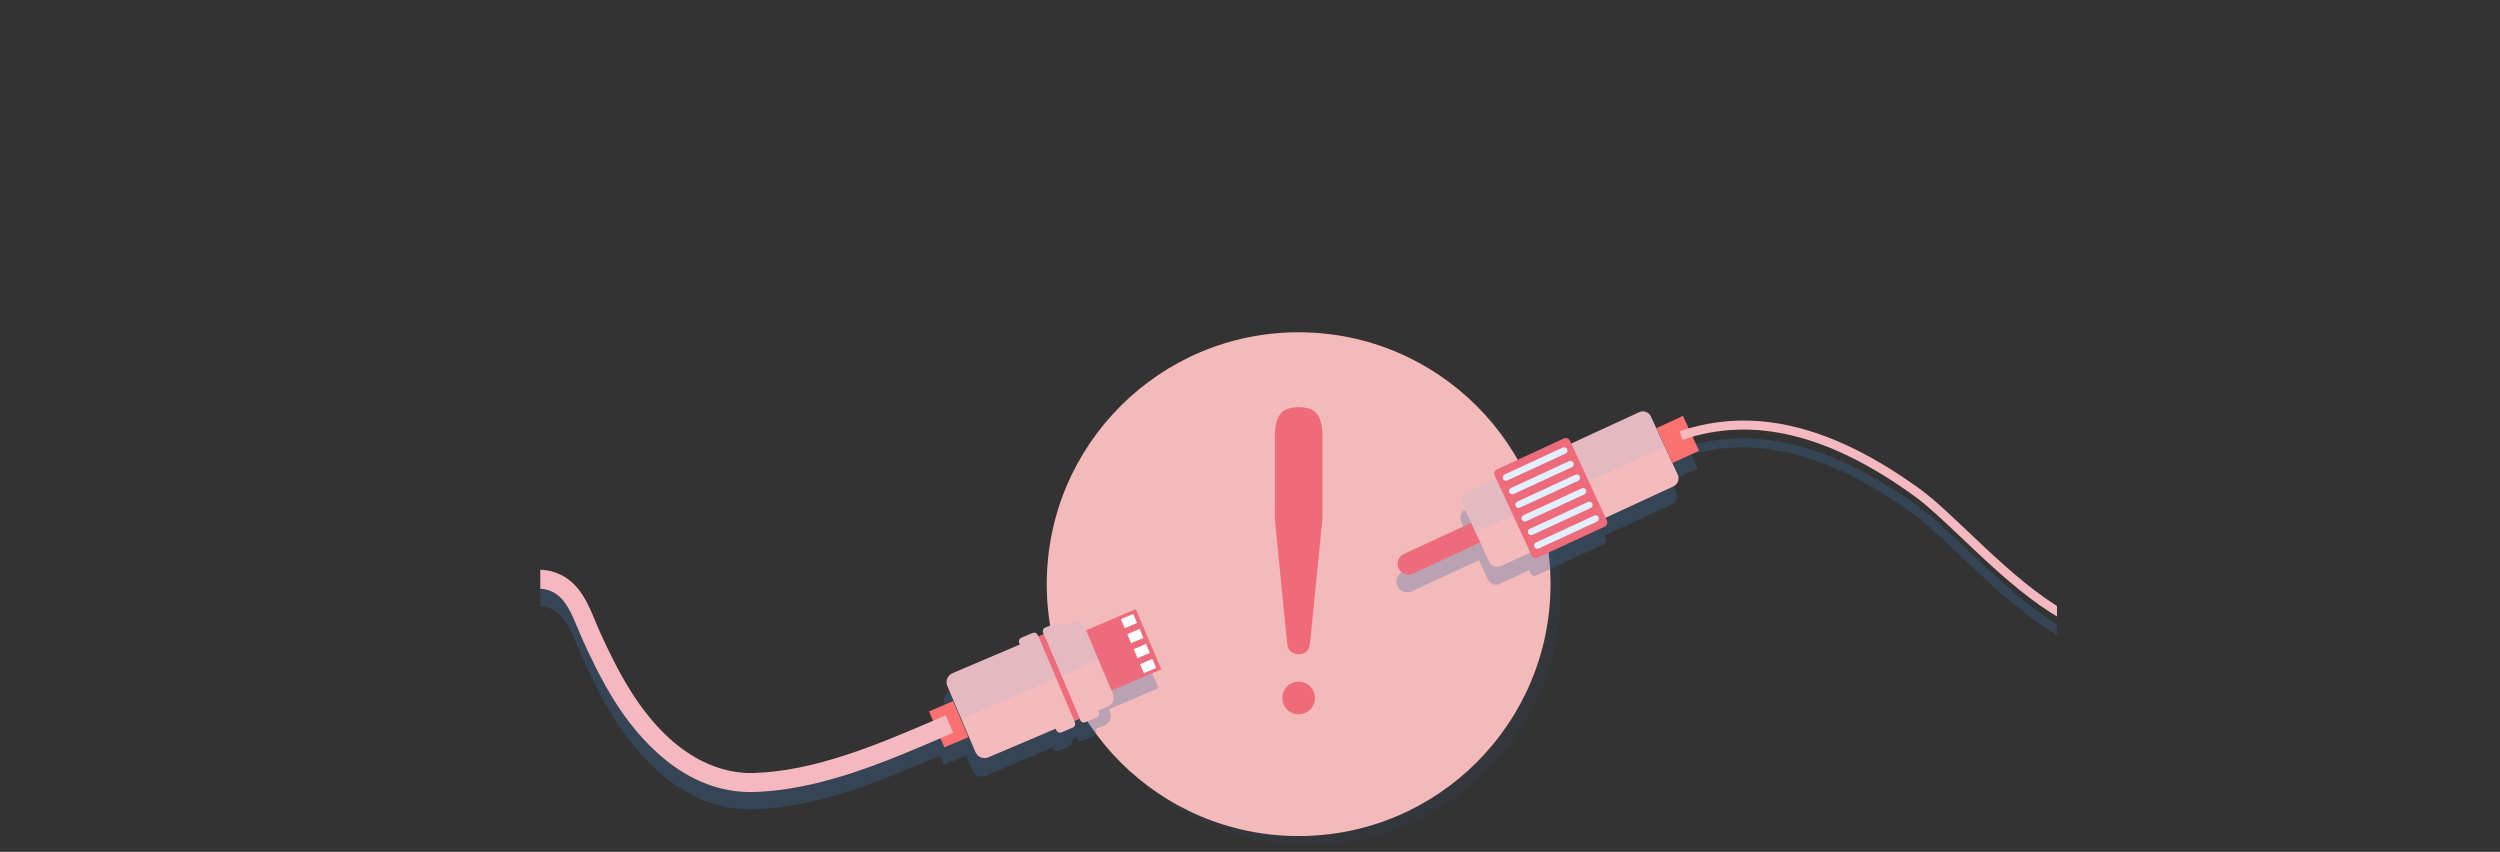 <?xml version="1.0" encoding="utf-8"?>
<svg viewBox="-2880.006 -1558.387 4944.946 1684.865" width="4944.95px" height="1684.86px" preserveAspectRatio="none" xmlns="http://www.w3.org/2000/svg"><rect x="-2880.006" y="-1558.387" width="4944.946" height="1684.865" fill="#333333" stroke="none"/><g transform="matrix(1, 0, 0, 1, -1811.311, -1311.313)" id="object-1"><defs><rect id="SVGID_1_" width="3000" height="2025"/></defs><clipPath id="SVGID_00000114053871486078685360000002714882756536569473_"><rect width="3000" height="2025" style="overflow: visible;"/></clipPath><g style="clip-path:url(#SVGID_00000114053871486078685360000002714882756536569473_);"><defs><rect id="SVGID_00000080206231586168124700000008278943680198268849_" width="3000" height="2025"/></defs><clipPath id="SVGID_00000011027012534511724200000002853774834016673959_"><rect width="3000" height="2025" style="overflow: visible;"/></clipPath><circle style="opacity:0.08;clip-path:url(#SVGID_00000011027012534511724200000002853774834016673959_);fill:#3B6FA3;" cx="1520.025" cy="925.681" r="498.224"/><circle style="clip-path: url(&quot;#SVGID_00000011027012534511724200000002853774834016673959_&quot;); fill: rgb(244, 186, 186);" cx="1500" cy="908.392" r="498.224"/><g style="clip-path:url(#SVGID_00000011027012534511724200000002853774834016673959_);"><path style="opacity:0.31;fill:#3B6FA3;" d="M1124.57,1155.887l98.308-41.797l-50.594-119.002l-98.308,41.797l-2.481-5.836&#10;&#9;&#9;&#9;&#9;c-4.206-9.892-15.633-14.501-25.525-10.296l-18.896,8.034l-1.397-3.285c-1.638-3.853-6.089-5.648-9.942-4.01l-22.66,9.634&#10;&#9;&#9;&#9;&#9;c-3.853,1.638-5.648,6.089-4.01,9.942l1.397,3.285l-10.707,4.552l-1.397-3.286c-1.638-3.853-6.089-5.648-9.942-4.01l-22.66,9.634&#10;&#9;&#9;&#9;&#9;c-3.853,1.638-5.648,6.089-4.01,9.942l1.397,3.286l-133.181,56.623c-9.891,4.205-14.501,15.633-10.295,25.525l12.472,29.335&#10;&#9;&#9;&#9;&#9;l-44.211,18.797l7.767,18.268c-110.468,47.549-234.719,99.803-355.232,103.245c-51.589,1.473-151.704-17.622-242.509-162.1&#10;&#9;&#9;&#9;&#9;c-24.806-39.464-44.929-81.69-61.342-117.79c-2.849-6.265-5.61-12.967-8.534-20.061c-14.06-34.128-29.998-72.809-67.211-91.578&#10;&#9;&#9;&#9;&#9;c-53.159-26.81-100.625,3.327-138.765,27.544c-4.638,2.945-9.213,5.85-13.724,8.608c-12.165,7.436-24.694,15.504-36.808,23.308&#10;&#9;&#9;&#9;&#9;c-63.795,41.088-129.761,83.576-201.345,76.497c-64.573-6.385-122.211-49.084-154.179-114.232&#10;&#9;&#9;&#9;&#9;c-63.96-130.34-53.344-262.173,32.459-403.035c75.627-124.155,195.502-234.107,301.266-331.115&#10;&#9;&#9;&#9;&#9;c15.999-14.676,31.111-28.536,45.921-42.306c30.096-27.983,64.022-61.328,85.702-102.996&#10;&#9;&#9;&#9;&#9;C-13.925,19.572-9.967-31.356-27.747-72.72c-15.202-35.395-47.106-65.576-94.808-89.729&#10;&#9;&#9;&#9;&#9;c-77.135-39.055-159.305-55.518-244.231-48.929c-73.639,5.713-151.522,29.023-231.481,69.283&#10;&#9;&#9;&#9;&#9;c-142.958,71.978-270.667,184.419-387.38,295.205l-83.048,78.831l25.842,27.225l83.048-78.831&#10;&#9;&#9;&#9;&#9;C-845.177,71.528-719.997-38.78-581.388-108.568c75.579-38.054,148.759-60.053,217.507-65.387&#10;&#9;&#9;&#9;&#9;c77.969-6.049,153.458,9.09,224.369,44.995c39.64,20.07,65.645,43.98,77.279,71.062c13.117,30.515,9.501,70.731-9.672,107.579&#10;&#9;&#9;&#9;&#9;c-18.918,36.362-50.162,66.985-77.962,92.832c-14.716,13.684-29.784,27.502-45.735,42.133&#10;&#9;&#9;&#9;&#9;c-107.6,98.694-229.556,210.553-307.95,339.252c-43.523,71.451-68.531,139.434-76.454,207.835&#10;&#9;&#9;&#9;&#9;c-9.012,77.816,5.238,155.624,42.356,231.26c7.201,14.675,15.528,28.379,24.843,41.016&#10;&#9;&#9;&#9;&#9;c39.483,53.577,96.553,87.825,159.339,94.035c84.603,8.367,159.385-39.798,225.363-82.293&#10;&#9;&#9;&#9;&#9;c12.482-8.04,24.272-15.633,36.061-22.839c4.691-2.867,9.446-5.885,14.266-8.945c40.842-25.932,69.99-41.732,101.743-25.717&#10;&#9;&#9;&#9;&#9;c24.74,12.471,37.282,42.918,49.41,72.36c2.92,7.089,5.94,14.419,9.068,21.298c16.93,37.239,37.744,80.881,63.735,122.23&#10;&#9;&#9;&#9;&#9;c43.24,68.799,136.515,183.61,275.359,179.644c127.535-3.642,255.323-57.357,368.846-106.22l7.838,18.435l44.211-18.797&#10;&#9;&#9;&#9;&#9;l12.794,30.093c4.205,9.891,15.633,14.5,25.524,10.295l133.181-56.623l1.397,3.286c1.638,3.853,6.089,5.649,9.942,4.01&#10;&#9;&#9;&#9;&#9;l22.66-9.634c3.853-1.638,5.648-6.089,4.01-9.942l-1.397-3.286l10.708-4.552l1.397,3.286c1.638,3.853,6.089,5.648,9.942,4.01&#10;&#9;&#9;&#9;&#9;l22.66-9.634c3.853-1.638,5.648-6.089,4.01-9.942l-1.397-3.285l18.896-8.034c9.891-4.205,14.501-15.633,10.295-25.524&#10;&#9;&#9;&#9;&#9;L1124.57,1155.887z"/><g><g><g><g><g><defs><path id="XMLID_1_" d="M1068.164,1177.441c1.638,3.853,6.089,5.648,9.942,4.01l22.66-9.634&#10;&#9;&#9;&#9;&#9;&#9;&#9;&#9;&#9;&#9;&#9;c3.853-1.638,5.648-6.089,4.01-9.942l-1.397-3.285l18.896-8.034c9.891-4.205,14.501-15.633,10.295-25.524l-55.557-130.674&#10;&#9;&#9;&#9;&#9;&#9;&#9;&#9;&#9;&#9;&#9;c-4.206-9.892-15.633-14.501-25.525-10.296l-18.896,8.034l-1.397-3.285c-1.638-3.853-6.089-5.648-9.942-4.01l-22.66,9.634&#10;&#9;&#9;&#9;&#9;&#9;&#9;&#9;&#9;&#9;&#9;c-3.853,1.638-5.648,6.089-4.01,9.942l1.397,3.285l-10.707,4.552l-1.397-3.285c-1.638-3.853-6.089-5.648-9.942-4.01&#10;&#9;&#9;&#9;&#9;&#9;&#9;&#9;&#9;&#9;&#9;l-22.66,9.634c-3.853,1.638-5.648,6.089-4.01,9.942l1.397,3.286l-133.181,56.623c-9.891,4.205-14.501,15.633-10.295,25.525&#10;&#9;&#9;&#9;&#9;&#9;&#9;&#9;&#9;&#9;&#9;l55.558,130.675c4.205,9.891,15.633,14.5,25.524,10.295l133.181-56.623l1.397,3.286c1.638,3.853,6.089,5.648,9.942,4.01&#10;&#9;&#9;&#9;&#9;&#9;&#9;&#9;&#9;&#9;&#9;l22.66-9.634c3.853-1.638,5.648-6.089,4.01-9.942l-1.397-3.286l10.707-4.552L1068.164,1177.441z"/></defs><path d="M1068.164,1177.441c1.638,3.853,6.089,5.648,9.942,4.01l22.66-9.634&#10;&#9;&#9;&#9;&#9;&#9;&#9;&#9;&#9;&#9;&#9;c3.853-1.638,5.648-6.089,4.01-9.942l-1.397-3.285l18.896-8.034c9.891-4.205,14.501-15.633,10.295-25.524l-55.557-130.674&#10;&#9;&#9;&#9;&#9;&#9;&#9;&#9;&#9;&#9;&#9;c-4.206-9.892-15.633-14.501-25.525-10.296l-18.896,8.034l-1.397-3.285c-1.638-3.853-6.089-5.648-9.942-4.01l-22.66,9.634&#10;&#9;&#9;&#9;&#9;&#9;&#9;&#9;&#9;&#9;&#9;c-3.853,1.638-5.648,6.089-4.01,9.942l1.397,3.285l-10.707,4.552l-1.397-3.285c-1.638-3.853-6.089-5.648-9.942-4.01&#10;&#9;&#9;&#9;&#9;&#9;&#9;&#9;&#9;&#9;&#9;l-22.66,9.634c-3.853,1.638-5.648,6.089-4.01,9.942l1.397,3.286l-133.181,56.623c-9.891,4.205-14.501,15.633-10.295,25.525&#10;&#9;&#9;&#9;&#9;&#9;&#9;&#9;&#9;&#9;&#9;l55.558,130.675c4.205,9.891,15.633,14.5,25.524,10.295l133.181-56.623l1.397,3.286c1.638,3.853,6.089,5.648,9.942,4.01&#10;&#9;&#9;&#9;&#9;&#9;&#9;&#9;&#9;&#9;&#9;l22.66-9.634c3.853-1.638,5.648-6.089,4.01-9.942l-1.397-3.286l10.707-4.552L1068.164,1177.441z" style="overflow: visible; fill: rgb(245, 186, 187);"/><clipPath id="XMLID_00000150092952159889562820000004888898784391116714_"><path d="M1068.164,1177.441c1.638,3.853,6.089,5.648,9.942,4.01l22.66-9.634&#10;&#9;&#9;&#9;&#9;&#9;&#9;&#9;&#9;&#9;&#9;c3.853-1.638,5.648-6.089,4.01-9.942l-1.397-3.285l18.896-8.034c9.891-4.205,14.501-15.633,10.295-25.524l-55.557-130.674&#10;&#9;&#9;&#9;&#9;&#9;&#9;&#9;&#9;&#9;&#9;c-4.206-9.892-15.633-14.501-25.525-10.296l-18.896,8.034l-1.397-3.285c-1.638-3.853-6.089-5.648-9.942-4.01l-22.66,9.634&#10;&#9;&#9;&#9;&#9;&#9;&#9;&#9;&#9;&#9;&#9;c-3.853,1.638-5.648,6.089-4.01,9.942l1.397,3.285l-10.707,4.552l-1.397-3.285c-1.638-3.853-6.089-5.648-9.942-4.01&#10;&#9;&#9;&#9;&#9;&#9;&#9;&#9;&#9;&#9;&#9;l-22.66,9.634c-3.853,1.638-5.648,6.089-4.01,9.942l1.397,3.286l-133.181,56.623c-9.891,4.205-14.501,15.633-10.295,25.525&#10;&#9;&#9;&#9;&#9;&#9;&#9;&#9;&#9;&#9;&#9;l55.558,130.675c4.205,9.891,15.633,14.5,25.524,10.295l133.181-56.623l1.397,3.286c1.638,3.853,6.089,5.648,9.942,4.01&#10;&#9;&#9;&#9;&#9;&#9;&#9;&#9;&#9;&#9;&#9;l22.66-9.634c3.853-1.638,5.648-6.089,4.01-9.942l-1.397-3.286l10.707-4.552L1068.164,1177.441z" style="overflow: visible;"/></clipPath><polyline style="opacity:0.14;clip-path:url(#XMLID_00000150092952159889562820000004888898784391116714_);fill:#86B2E8;" points="&#10;&#9;&#9;&#9;&#9;&#9;&#9;&#9;&#9;&#9;831.007,1174.566 1123.621,1051.208 1068.108,947.377 773.063,1076.909 799.667,1146.619 831.007,1174.566 &#9;&#9;&#9;&#9;&#9;&#9;&#9;&#9;"/></g><rect x="1089.291" y="985.384" transform="matrix(0.391 0.92 -0.92 0.391 1658.427 -429.6)" style="fill: rgb(238, 107, 123);" width="129.31" height="106.824"/><g><rect x="1154.799" y="968.621" transform="matrix(0.391 0.92 -0.92 0.391 1612.459 -473.914)" style="fill:#FFFFFF;" width="19.313" height="26.519"/><rect x="1167.415" y="998.295" transform="matrix(0.391 0.92 -0.92 0.391 1647.447 -467.461)" style="fill:#FFFFFF;" width="19.313" height="26.519"/><rect x="1180.031" y="1027.968" transform="matrix(0.391 0.92 -0.92 0.391 1682.442 -461.005)" style="fill:#FFFFFF;" width="19.313" height="26.519"/><rect x="1192.647" y="1057.642" transform="matrix(0.391 0.92 -0.92 0.391 1717.402 -454.562)" style="fill:#FFFFFF;" width="19.313" height="26.519"/></g></g><rect x="935.561" y="1087.367" transform="matrix(0.391 0.92 -0.92 0.391 1630.61 -278.763)" style="fill: rgb(238, 107, 123);" width="180.917" height="11.635"/></g><rect x="769.057" y="1160.125" transform="matrix(0.391 0.92 -0.92 0.391 1583.145 -21.424)" style="fill: rgb(252, 113, 112);" width="77.419" height="51.705"/></g><path style="fill: rgb(245, 184, 193);" d="M-511.906,969.727c-9.314-12.637-17.642-26.341-24.843-41.016&#10;&#9;&#9;&#9;&#9;&#9;c-37.118-75.637-51.368-153.445-42.356-231.26c7.922-68.401,32.93-136.384,76.454-207.835&#10;&#9;&#9;&#9;&#9;&#9;c78.394-128.699,200.35-240.559,307.95-339.252c15.952-14.631,31.019-28.45,45.735-42.133&#10;&#9;&#9;&#9;&#9;&#9;c27.799-25.847,59.044-56.47,77.962-92.832c19.173-36.848,22.789-77.064,9.672-107.579&#10;&#9;&#9;&#9;&#9;&#9;c-11.634-27.082-37.639-50.992-77.279-71.062c-70.911-35.905-146.4-51.044-224.369-44.995&#10;&#9;&#9;&#9;&#9;&#9;c-68.749,5.334-141.928,27.333-217.507,65.387C-719.096-73.062-844.276,37.246-958.903,146.053l-83.048,78.831l-25.842-27.225&#10;&#9;&#9;&#9;&#9;&#9;l83.048-78.831C-868.032,8.042-740.323-104.4-597.365-176.377c79.959-40.26,157.842-63.57,231.481-69.283&#10;&#9;&#9;&#9;&#9;&#9;c84.925-6.59,167.095,9.874,244.231,48.929c47.703,24.153,79.606,54.335,94.808,89.729&#10;&#9;&#9;&#9;&#9;&#9;C-9.066-65.637-13.024-14.71-37.703,32.724c-21.681,41.668-55.606,75.013-85.702,102.996&#10;&#9;&#9;&#9;&#9;&#9;c-14.811,13.77-29.922,27.63-45.921,42.306c-105.764,97.009-225.639,206.96-301.267,331.115&#10;&#9;&#9;&#9;&#9;&#9;c-85.803,140.861-96.419,272.694-32.459,403.034c31.968,65.148,89.606,107.847,154.179,114.232&#10;&#9;&#9;&#9;&#9;&#9;c71.583,7.08,137.55-35.408,201.345-76.497c12.115-7.804,24.643-15.871,36.809-23.308c4.511-2.758,9.086-5.662,13.724-8.608&#10;&#9;&#9;&#9;&#9;&#9;c38.14-24.217,85.606-54.354,138.765-27.544c37.213,18.769,53.152,57.45,67.211,91.578c2.924,7.094,5.685,13.796,8.534,20.061&#10;&#9;&#9;&#9;&#9;&#9;c16.413,36.1,36.536,78.326,61.342,117.79c90.805,144.478,190.92,163.572,242.509,162.1&#10;&#9;&#9;&#9;&#9;&#9;c123.746-3.534,251.436-58.535,364.095-107.061l16.314-7.022l14.821,34.486l-16.286,7.01&#10;&#9;&#9;&#9;&#9;&#9;c-115.752,49.858-246.947,106.369-377.872,110.107c-138.845,3.965-232.119-110.845-275.359-179.644&#10;&#9;&#9;&#9;&#9;&#9;c-25.991-41.349-46.804-84.992-63.735-122.23c-3.128-6.88-6.148-14.21-9.068-21.298c-12.128-29.442-24.67-59.89-49.41-72.36&#10;&#9;&#9;&#9;&#9;&#9;c-31.753-16.015-60.9-0.215-101.743,25.717c-4.819,3.06-9.575,6.078-14.265,8.945c-11.789,7.206-23.579,14.8-36.061,22.839&#10;&#9;&#9;&#9;&#9;&#9;c-65.978,42.495-140.759,90.66-225.362,82.293C-415.354,1057.553-472.424,1023.305-511.906,969.727z"/></g></g><g style="clip-path:url(#SVGID_00000011027012534511724200000002853774834016673959_);"><path style="opacity:0.31;fill:#3B6FA3;" d="M3873.876,1419.992c-60.231,0.339-138.799-40.138-178.552-131.331&#10;&#9;&#9;&#9;&#9;c-49.052-112.514-23.54-233.633,1.101-350.762c1.882-8.943,3.758-17.853,5.594-26.726l1.406-6.801&#10;&#9;&#9;&#9;&#9;c28.041-135.536,57.045-275.718,57.511-416.828c0.285-86.094-16.873-173.969-48.309-247.438&#10;&#9;&#9;&#9;&#9;c-37.595-87.861-94.701-152.648-165.147-187.358c-66.072-32.554-140.265-35.721-198.467-8.472&#10;&#9;&#9;&#9;&#9;c-51.85,24.275-86.987,69.079-101.615,129.57c-24.171,99.969-4.436,204.417,14.646,305.436c2.45,12.966,4.88,25.829,7.189,38.557&#10;&#9;&#9;&#9;&#9;c1.25,6.897,2.526,13.854,3.812,20.867c26.696,145.601,56.955,310.629-40.185,432.125&#10;&#9;&#9;&#9;&#9;c-29.73,37.179-63.021,56.544-101.773,59.205c-101.309,6.954-216.976-102.803-309.917-190.995&#10;&#9;&#9;&#9;&#9;c-36.227-34.377-67.513-64.065-94.08-83.34c-167.679-121.643-317.732-161.034-458.018-120.092l-11.458-24.823l-52.509,24.238&#10;&#9;&#9;&#9;&#9;l-10.645-23.061c-4.049-8.771-14.442-12.6-23.213-8.551l-134.256,61.973l-2.613-5.662c-2.096-4.54-7.476-6.522-12.016-4.426&#10;&#9;&#9;&#9;&#9;l-132.489,61.157c-4.54,2.096-6.522,7.476-4.426,12.016l2.613,5.661l-58.192,26.861c-8.771,4.049-12.599,14.442-8.55,23.213&#10;&#9;&#9;&#9;&#9;l17.465,37.837l-133.056,61.803c-10.696,4.937-15.364,17.61-10.427,28.305c4.937,10.696,17.61,15.364,28.305,10.427&#10;&#9;&#9;&#9;&#9;l133.126-61.651l17.688,38.318c4.049,8.771,14.442,12.6,23.213,8.551l58.192-26.861l2.613,5.661&#10;&#9;&#9;&#9;&#9;c2.096,4.541,7.476,6.522,12.016,4.426l132.489-61.157c4.541-2.096,6.522-7.476,4.426-12.016l-2.613-5.661l134.256-61.973&#10;&#9;&#9;&#9;&#9;c8.771-4.049,12.6-14.442,8.551-23.213l-7.951-17.225l-2.694-5.836l52.509-24.238l-12.812-27.755&#10;&#9;&#9;&#9;&#9;c133.983-38.034,278.177,0.748,440.026,118.16c25.618,18.586,56.51,47.901,92.281,81.843&#10;&#9;&#9;&#9;&#9;c95.466,90.589,214.276,203.331,323.386,195.84c43.39-2.977,81.897-25.132,114.456-65.846&#10;&#9;&#9;&#9;&#9;c102.205-127.829,71.174-297.106,43.789-446.449c-1.282-6.999-2.556-13.947-3.806-20.831&#10;&#9;&#9;&#9;&#9;c-2.315-12.772-4.753-25.676-7.211-38.686c-18.733-99.169-38.121-201.701-14.833-297.948&#10;&#9;&#9;&#9;&#9;c13.313-55.056,45.077-95.734,91.86-117.637c53.355-24.98,121.787-21.869,183.056,8.319&#10;&#9;&#9;&#9;&#9;c66.581,32.806,120.751,94.495,156.651,178.396c30.503,71.286,47.149,156.654,46.874,240.377&#10;&#9;&#9;&#9;&#9;c-0.459,139.317-29.276,278.604-57.142,413.28l-1.407,6.803c-1.83,8.851-3.703,17.74-5.581,26.662&#10;&#9;&#9;&#9;&#9;c-25.237,119.88-51.325,243.813-0.001,361.543c17.088,39.197,44.69,74.747,77.724,100.1&#10;&#9;&#9;&#9;&#9;c36.025,27.65,76.567,42.143,117.241,41.915L3873.876,1419.992z"/><g><g><g><g><defs><path id="XMLID_2_" d="M2196.736,576.791l53.102,115.038c4.049,8.771,0.221,19.164-8.551,23.213l-341.379,157.581&#10;&#9;&#9;&#9;&#9;&#9;&#9;&#9;&#9;&#9;c-8.771,4.049-19.164,0.221-23.213-8.551l-53.102-115.038c-4.049-8.771-0.221-19.164,8.55-23.213l341.38-157.581&#10;&#9;&#9;&#9;&#9;&#9;&#9;&#9;&#9;&#9;C2182.294,564.191,2192.687,568.019,2196.736,576.791z"/></defs><path d="M2196.736,576.791l53.102,115.038c4.049,8.771,0.221,19.164-8.551,23.213l-341.379,157.581&#10;&#9;&#9;&#9;&#9;&#9;&#9;&#9;&#9;&#9;c-8.771,4.049-19.164,0.221-23.213-8.551l-53.102-115.038c-4.049-8.771-0.221-19.164,8.55-23.213l341.38-157.581&#10;&#9;&#9;&#9;&#9;&#9;&#9;&#9;&#9;&#9;C2182.294,564.191,2192.687,568.019,2196.736,576.791z" style="overflow: visible; fill: rgb(245, 186, 187);"/><clipPath id="XMLID_00000154402167667734081110000017951705226710563757_"><path d="M2196.736,576.791l53.102,115.038c4.049,8.771,0.221,19.164-8.551,23.213l-341.379,157.581&#10;&#9;&#9;&#9;&#9;&#9;&#9;&#9;&#9;&#9;c-8.771,4.049-19.164,0.221-23.213-8.551l-53.102-115.038c-4.049-8.771-0.221-19.164,8.55-23.213l341.38-157.581&#10;&#9;&#9;&#9;&#9;&#9;&#9;&#9;&#9;&#9;C2182.294,564.191,2192.687,568.019,2196.736,576.791z" style="overflow: visible;"/></clipPath><polygon style="opacity:0.14;clip-path:url(#XMLID_00000154402167667734081110000017951705226710563757_);fill:#86B2E8;" points="&#10;&#9;&#9;&#9;&#9;&#9;&#9;&#9;&#9;2229.603,634.288 1825.855,816.009 1793.067,715.218 1936.361,608.355 2210.804,533.065 &#9;&#9;&#9;&#9;&#9;&#9;&#9;"/></g><path style="fill: rgb(238, 107, 123);" d="M2036.653,624.551l72.991,158.125c2.096,4.541,0.114,9.92-4.426,12.016l-132.489,61.157&#10;&#9;&#9;&#9;&#9;&#9;&#9;&#9;c-4.54,2.096-9.92,0.114-12.016-4.426l-72.991-158.125c-2.096-4.541-0.114-9.921,4.426-12.016l132.489-61.157&#10;&#9;&#9;&#9;&#9;&#9;&#9;&#9;C2029.177,618.029,2034.557,620.011,2036.653,624.551z"/><g><path style="fill:#E2F0FE;" d="M2093.309,775.923L2093.309,775.923c1.507,3.264,0.082,7.131-3.182,8.638l-115.141,53.149&#10;&#9;&#9;&#9;&#9;&#9;&#9;&#9;&#9;c-3.264,1.507-7.131,0.082-8.638-3.182v0c-1.507-3.264-0.082-7.131,3.182-8.638l115.141-53.149&#10;&#9;&#9;&#9;&#9;&#9;&#9;&#9;&#9;C2087.935,771.234,2091.802,772.659,2093.309,775.923z"/><path style="fill:#E2F0FE;" d="M2080.886,749.011L2080.886,749.011c1.507,3.264,0.082,7.132-3.182,8.638l-115.141,53.149&#10;&#9;&#9;&#9;&#9;&#9;&#9;&#9;&#9;c-3.264,1.507-7.131,0.082-8.638-3.182l0,0c-1.507-3.264-0.082-7.132,3.182-8.638l115.141-53.149&#10;&#9;&#9;&#9;&#9;&#9;&#9;&#9;&#9;C2075.512,744.323,2079.38,745.747,2080.886,749.011z"/><path style="fill:#E2F0FE;" d="M2068.463,722.099L2068.463,722.099c1.507,3.264,0.083,7.131-3.182,8.638l-115.141,53.149&#10;&#9;&#9;&#9;&#9;&#9;&#9;&#9;&#9;c-3.264,1.507-7.131,0.082-8.638-3.182l0,0c-1.507-3.264-0.082-7.131,3.182-8.638l115.141-53.149&#10;&#9;&#9;&#9;&#9;&#9;&#9;&#9;&#9;C2063.09,717.411,2066.957,718.835,2068.463,722.099z"/><path style="fill:#E2F0FE;" d="M2056.041,695.187L2056.041,695.187c1.507,3.264,0.082,7.131-3.182,8.638l-115.141,53.149&#10;&#9;&#9;&#9;&#9;&#9;&#9;&#9;&#9;c-3.264,1.507-7.131,0.082-8.638-3.182l0,0c-1.507-3.264-0.082-7.131,3.182-8.638l115.141-53.149&#10;&#9;&#9;&#9;&#9;&#9;&#9;&#9;&#9;C2050.667,690.498,2054.534,691.923,2056.041,695.187z"/><path style="fill:#E2F0FE;" d="M2043.619,668.275L2043.619,668.275c1.507,3.264,0.082,7.131-3.182,8.638l-115.141,53.149&#10;&#9;&#9;&#9;&#9;&#9;&#9;&#9;&#9;c-3.264,1.507-7.132,0.082-8.638-3.182l0,0c-1.507-3.264-0.082-7.132,3.182-8.638l115.141-53.149&#10;&#9;&#9;&#9;&#9;&#9;&#9;&#9;&#9;C2038.244,663.587,2042.112,665.011,2043.619,668.275z"/><path style="fill:#E2F0FE;" d="M2031.196,641.363L2031.196,641.363c1.507,3.264,0.082,7.132-3.182,8.638l-115.141,53.149&#10;&#9;&#9;&#9;&#9;&#9;&#9;&#9;&#9;c-3.264,1.507-7.131,0.082-8.638-3.182l0,0c-1.507-3.264-0.082-7.131,3.182-8.638l115.141-53.149&#10;&#9;&#9;&#9;&#9;&#9;&#9;&#9;&#9;C2025.822,636.675,2029.689,638.099,2031.196,641.363z"/></g><path style="fill: rgb(238, 107, 123);" d="M1841.204,787.187l17.879,38.732l-133.202,61.487c-10.695,4.937-23.368,0.269-28.305-10.427&#10;&#9;&#9;&#9;&#9;&#9;&#9;&#9;l0,0c-4.937-10.695-0.269-23.368,10.427-28.305L1841.204,787.187z"/></g><rect x="2211.589" y="593.274" transform="matrix(-0.419 -0.908 0.908 -0.419 2627.419 2925.398)" style="fill: rgb(253, 113, 113);" width="75.904" height="57.833"/></g><path style="fill: rgb(244, 184, 192);" d="M2253.521,606.073c145.394-49.794,301.043-12.356,475.845,114.455&#10;&#9;&#9;&#9;&#9;&#9;c26.567,19.275,57.854,48.963,94.08,83.34c92.941,88.192,208.608,197.949,309.917,190.995&#10;&#9;&#9;&#9;&#9;&#9;c38.752-2.661,72.043-22.026,101.773-59.205c97.14-121.496,66.881-286.524,40.185-432.125&#10;&#9;&#9;&#9;&#9;&#9;c-1.285-7.012-2.562-13.97-3.812-20.867c-2.31-12.728-4.74-25.591-7.189-38.557c-19.081-101.02-38.816-205.467-14.646-305.436&#10;&#9;&#9;&#9;&#9;&#9;c14.628-60.49,49.766-105.295,101.615-129.57c58.203-27.249,132.396-24.082,198.467,8.472&#10;&#9;&#9;&#9;&#9;&#9;c70.447,34.71,127.552,99.497,165.148,187.358c31.436,73.469,48.594,161.344,48.309,247.438&#10;&#9;&#9;&#9;&#9;&#9;c-0.466,141.11-29.47,281.292-57.511,416.828l-1.407,6.801c-1.836,8.872-3.712,17.783-5.594,26.726&#10;&#9;&#9;&#9;&#9;&#9;c-24.642,117.129-50.154,238.248-1.102,350.762c39.753,91.194,118.321,131.67,178.552,131.331l0.099,17.797&#10;&#9;&#9;&#9;&#9;&#9;c-40.674,0.228-81.216-14.265-117.242-41.915c-33.034-25.353-60.636-60.903-77.724-100.1&#10;&#9;&#9;&#9;&#9;&#9;c-51.324-117.73-25.236-241.663,0.001-361.542c1.878-8.922,3.751-17.812,5.581-26.663l1.407-6.803&#10;&#9;&#9;&#9;&#9;&#9;c27.866-134.676,56.683-273.963,57.142-413.28c0.275-83.723-16.371-169.091-46.874-240.377&#10;&#9;&#9;&#9;&#9;&#9;c-35.9-83.901-90.07-145.59-156.651-178.396c-61.27-30.188-129.702-33.299-183.056-8.319&#10;&#9;&#9;&#9;&#9;&#9;c-46.784,21.903-78.548,62.581-91.861,117.637c-23.288,96.247-3.9,198.779,14.833,297.948&#10;&#9;&#9;&#9;&#9;&#9;c2.458,13.01,4.896,25.914,7.211,38.686c1.25,6.885,2.524,13.832,3.806,20.832c27.385,149.343,58.417,318.619-43.789,446.449&#10;&#9;&#9;&#9;&#9;&#9;c-32.558,40.714-71.065,62.869-114.456,65.846c-109.11,7.491-227.92-105.251-323.386-195.84&#10;&#9;&#9;&#9;&#9;&#9;c-35.771-33.942-66.663-63.257-92.281-81.843c-169.771-123.16-320.117-159.804-459.629-112.024L2253.521,606.073z"/></g></g><g style="clip-path:url(#SVGID_00000011027012534511724200000002853774834016673959_);"><path style="fill: rgb(239, 107, 122);" d="M1470.225,1120.906c1.68-3.921,3.982-7.341,6.907-10.267c2.923-2.923,6.347-5.228,10.268-6.907&#10;&#9;&#9;&#9;&#9;c3.919-1.68,8.12-2.52,12.6-2.52s8.681,0.84,12.6,2.52c3.921,1.68,7.343,3.985,10.268,6.907&#10;&#9;&#9;&#9;&#9;c2.923,2.926,5.227,6.347,6.907,10.267c1.68,3.92,2.52,8.12,2.52,12.6c0,4.48-0.84,8.68-2.52,12.602&#10;&#9;&#9;&#9;&#9;c-1.68,3.919-3.985,7.344-6.907,10.266c-2.925,2.926-6.347,5.228-10.268,6.907c-3.919,1.68-8.12,2.52-12.6,2.52&#10;&#9;&#9;&#9;&#9;s-8.681-0.84-12.6-2.52c-3.921-1.68-7.344-3.981-10.268-6.907c-2.926-2.921-5.227-6.346-6.907-10.266&#10;&#9;&#9;&#9;&#9;c-1.68-3.921-2.52-8.121-2.52-12.602C1467.705,1129.025,1468.545,1124.825,1470.225,1120.906z M1547.055,613.456&#10;&#9;&#9;&#9;&#9;c0-18.385-3.519-32.177-10.545-41.375c-7.035-9.193-19.204-13.792-36.509-13.792c-17.31,0-29.48,4.599-36.509,13.792&#10;&#9;&#9;&#9;&#9;c-7.032,9.198-10.545,22.99-10.545,41.375v165.83l24.337,246.961v-0.649c1.08,8.225,3.896,13.848,8.438,16.877&#10;&#9;&#9;&#9;&#9;c4.542,3.031,9.301,4.542,14.279,4.542c4.974,0,9.68-1.46,14.118-4.381c4.429-2.921,7.188-8.382,8.274-16.389l24.663-246.961&#10;&#9;&#9;&#9;&#9;V613.456z"/></g></g></g></svg>